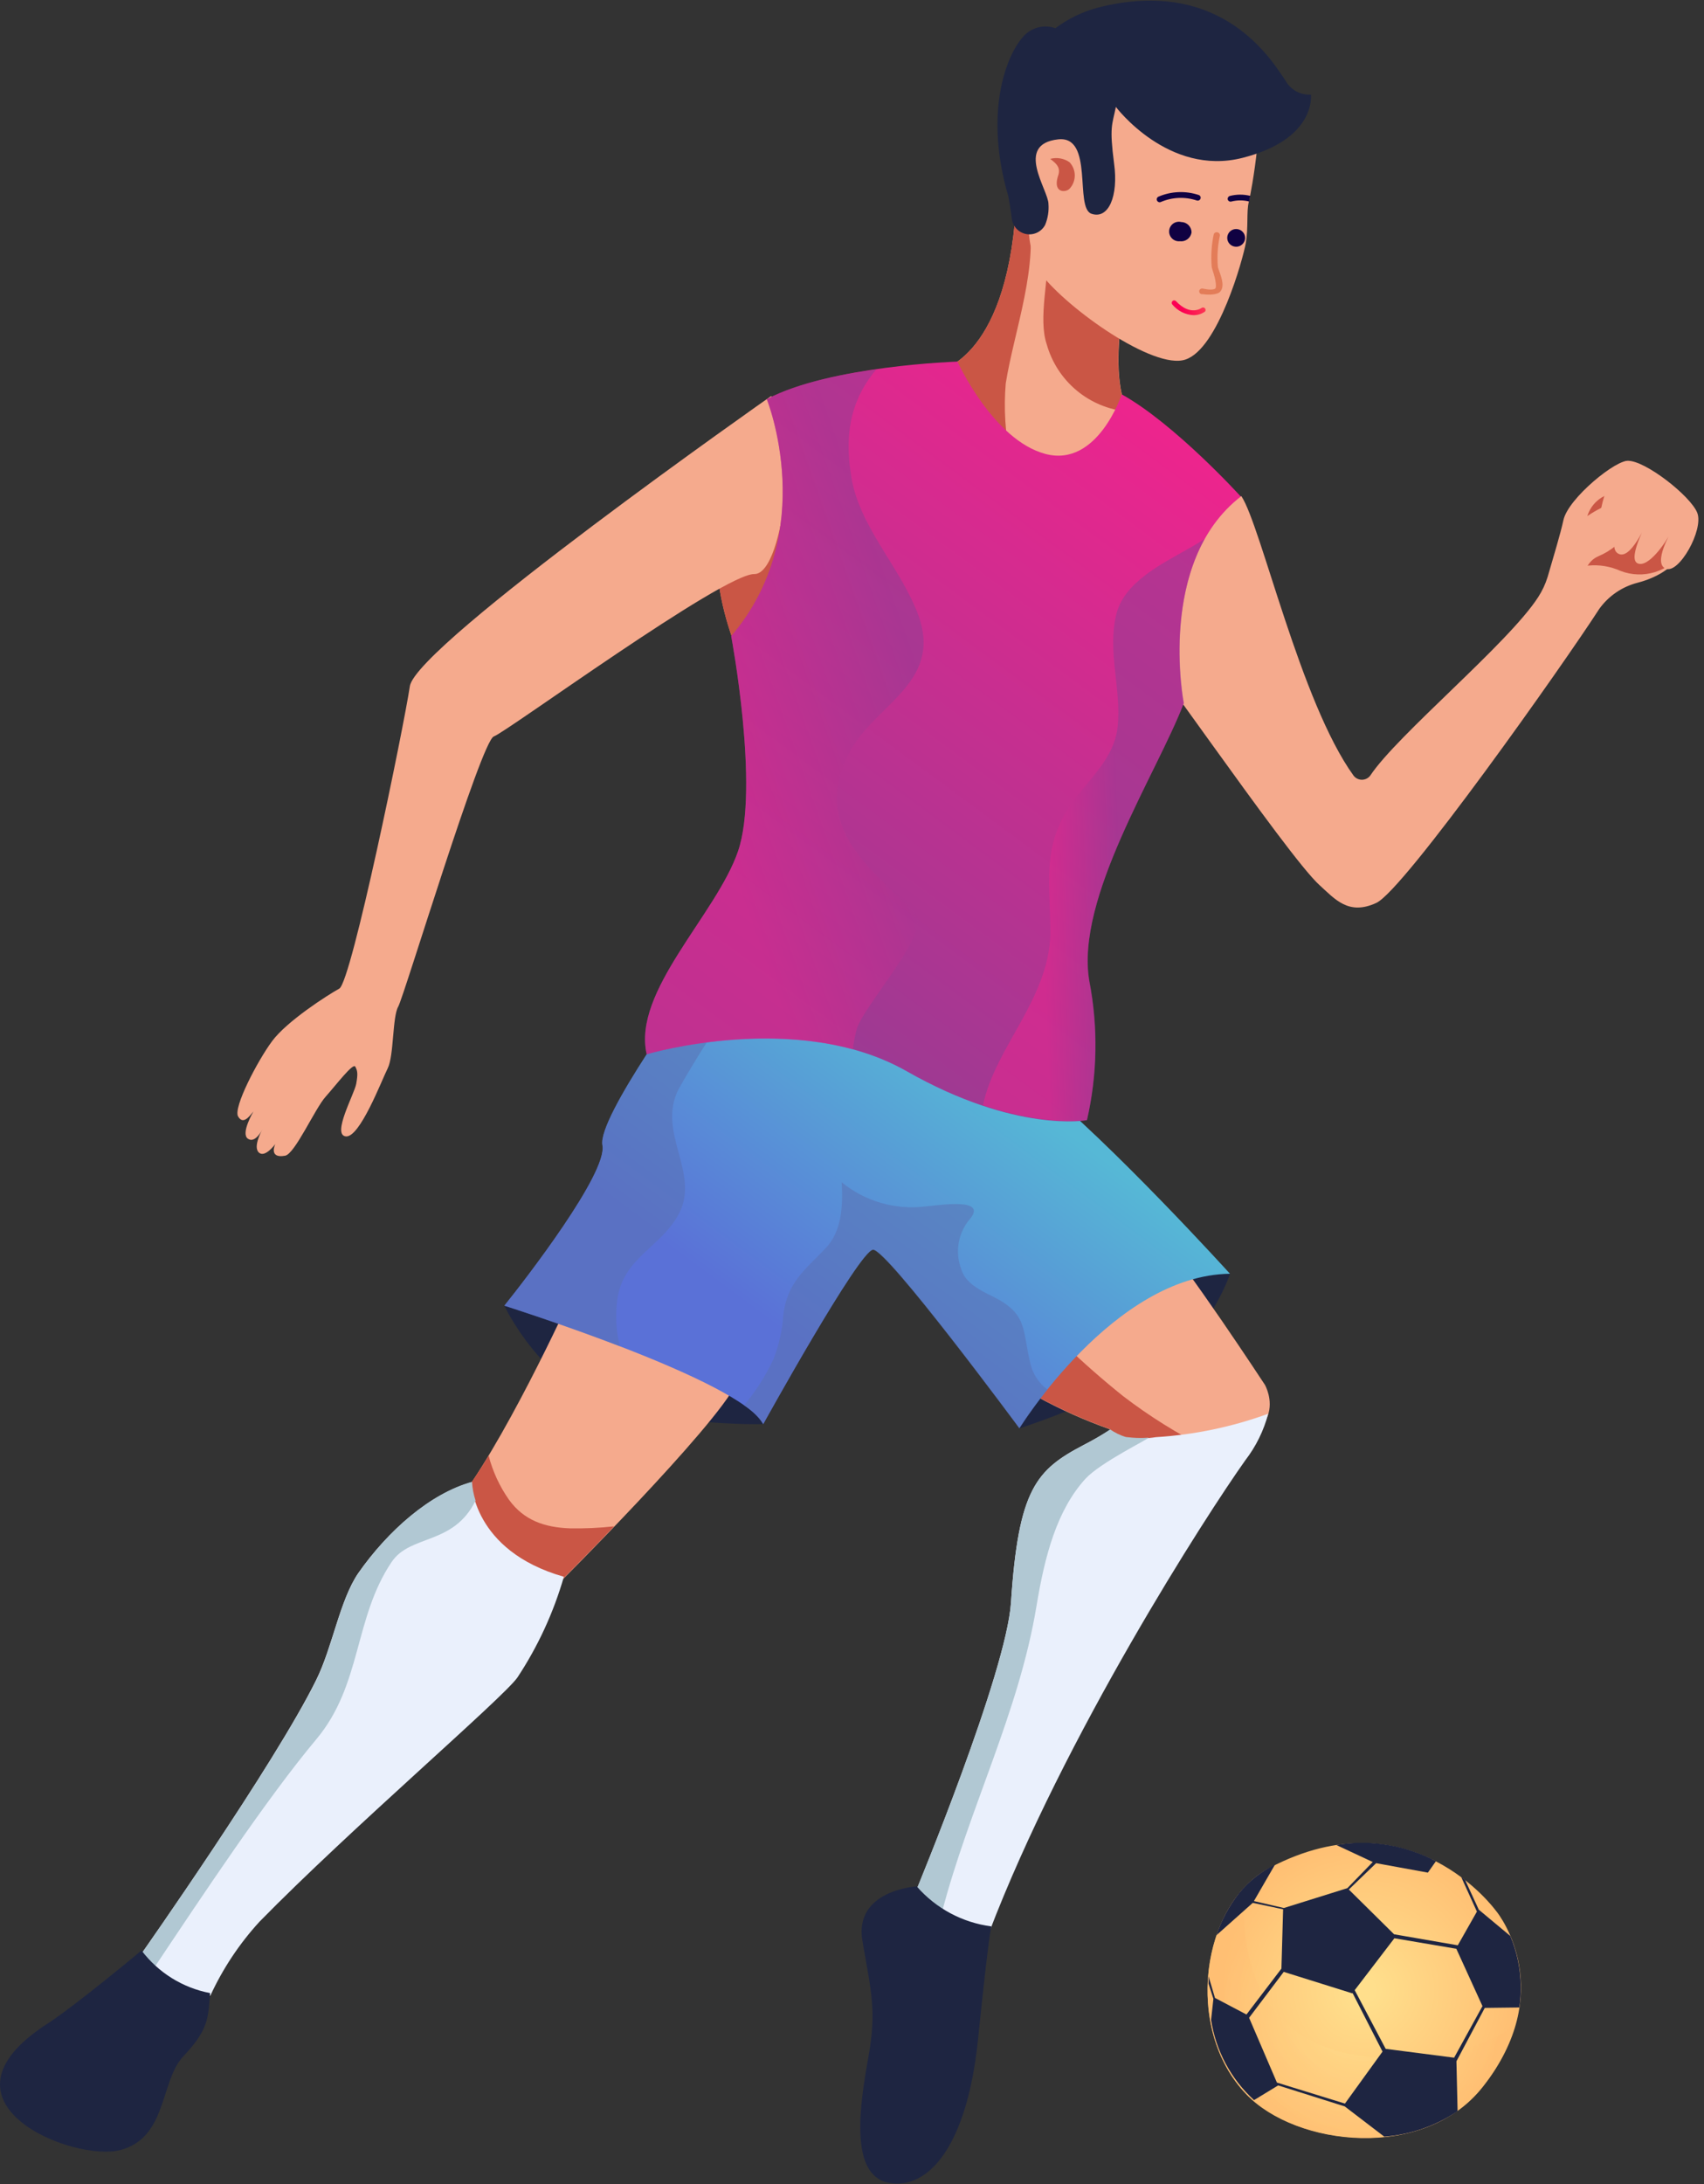 <svg width="295" height="378" viewBox="0 0 295 378" fill="none" xmlns="http://www.w3.org/2000/svg">
<rect x="0" y="0" width="295" height="378" fill="#333333" stroke="none"/>
<path d="M162.138 64.249C162.138 64.249 174.097 62.813 175.878 36.131L195.543 47.636C195.543 47.636 190.763 66.357 196.325 72.864C196.325 72.864 211.265 99.873 207.975 111.16L204.94 121.647C190.273 136.496 145.344 122.828 134.203 121.538C129.168 120.956 121.68 99.727 124.97 92.312C132.513 75.354 162.138 64.249 162.138 64.249Z" fill="#F5AA8D"/>
<path d="M184.639 102.817L184.221 128.463C192.782 128.154 200.342 126.3 204.941 121.647L207.976 111.159C208.576 108.544 208.613 105.83 208.085 103.199L184.639 102.817Z" fill="#CA5645"/>
<path d="M148.762 70.573C139.874 75.481 129.097 83.024 124.971 92.384C121.681 99.727 129.115 120.956 134.204 121.538C137.712 121.938 142.564 119.957 147.999 116.594L148.762 70.573Z" fill="#CA5645"/>
<path d="M174.915 79.28C174.024 75.034 173.755 70.68 174.116 66.357C175.551 57.269 180.041 45.655 177.878 36.404L175.879 36.131C174.061 62.813 162.138 64.249 162.138 64.249C162.138 64.249 159.285 84.351 175.806 86.259H176.915C175.986 84.016 175.316 81.674 174.915 79.28Z" fill="#CA5645"/>
<path d="M212.938 220.467C212.938 220.467 209.212 231.755 199.27 237.389C191.965 241.301 184.341 244.584 176.479 247.204C176.479 247.204 178.115 226.574 185.367 221.013C192.618 215.451 212.938 220.467 212.938 220.467Z" fill="#1E2541"/>
<path d="M87.312 225.957C87.312 225.957 93.892 240.043 106.378 243.423C114.799 245.522 123.453 246.542 132.132 246.459C132.132 246.459 118.337 220.94 87.312 225.957Z" fill="#1E2541"/>
<path d="M282.002 79.77C280.003 79.316 271.461 86.223 270.661 90.021C270.17 92.311 268.844 96.692 267.935 99.818C267.554 101.057 267.004 102.238 266.299 103.326C261.156 111.323 241.854 127.209 237.219 134.224C237.05 134.447 236.831 134.627 236.58 134.751C236.33 134.875 236.054 134.939 235.774 134.939C235.495 134.939 235.219 134.875 234.968 134.751C234.718 134.627 234.499 134.447 234.329 134.224C225.133 121.502 218.335 91.057 214.918 85.877C209.811 86.708 204.978 88.752 200.825 91.839C196.672 94.926 193.322 98.965 191.055 103.617C196.507 109.269 222.697 147.983 228.441 153.182C231.149 155.635 233.475 158.471 238.273 156.253C243.071 154.036 270.661 114.995 276.877 105.362C278.483 103.135 280.817 101.54 283.474 100.854C290.454 99.037 292.162 94.511 292.417 92.53C292.671 90.549 287.4 80.97 282.002 79.77Z" fill="#F5AA8D"/>
<path d="M287.528 83.624C286.262 84.339 284.865 84.79 283.42 84.95C282.32 85.132 281.209 85.235 280.094 85.259C278.777 85.299 277.515 85.793 276.521 86.658C275.528 87.523 274.863 88.705 274.642 90.003C274.633 90.154 274.633 90.306 274.642 90.458C274.576 90.813 274.491 91.165 274.387 91.512L292.562 91.803C291.505 88.74 289.786 85.947 287.528 83.624Z" fill="#CA5645"/>
<path d="M284.511 81.806C284.627 82.637 284.546 83.484 284.274 84.278C283.09 86.756 281.256 88.866 278.967 90.385C277.35 91.675 275.623 92.875 273.896 94.02V98.164C274.254 98.046 274.618 97.948 274.987 97.873C276.89 97.696 278.806 98.015 280.549 98.8C282.459 99.539 284.563 99.611 286.519 99.004C288.476 98.397 290.17 97.146 291.326 95.456C291.956 94.509 292.372 93.436 292.544 92.311C292.689 90.639 289.054 84.387 284.511 81.806Z" fill="#CA5645"/>
<path d="M133.477 68.556C133.477 68.556 72.027 111.614 70.955 118.757C69.882 125.9 60.849 169.921 58.741 171.084C56.633 172.248 49.654 176.737 47.109 180.172C44.565 183.607 40.348 191.696 41.22 193.204C42.093 194.713 43.165 193.204 43.874 192.35C43.874 192.35 41.62 196.149 42.911 197.057C44.201 197.966 45.419 195.458 45.419 195.458C45.419 195.458 43.728 198.42 44.801 199.438C45.873 200.456 47.654 197.984 47.654 197.984C47.654 197.984 46.418 200.547 49.363 200.002C51.053 199.693 54.524 191.859 56.36 189.805C58.196 187.751 61.122 183.88 61.504 184.589C61.885 185.298 61.994 185.788 61.667 187.57C61.34 189.351 57.432 196.348 59.85 196.657C62.267 196.966 66.029 187.061 67.12 184.88C68.21 182.699 67.919 175.992 68.937 174.211C69.955 172.429 83.295 128.208 85.495 127.445C87.694 126.681 125.207 99.254 130.587 99.345C135.967 99.436 138.602 71.609 133.477 68.556Z" fill="#F5AA8D"/>
<path d="M281.785 79.752C278.786 79.897 275.514 91.366 277.514 92.366C279.513 93.365 281.767 87.967 282.239 87.077C282.239 87.077 277.859 94.347 280.076 95.765C282.294 97.182 285.002 90.548 285.62 89.44C285.62 89.44 281.603 96.546 283.475 97.473C285.347 98.4 288.546 93.674 289.309 92.02C289.309 92.02 286.092 97.473 288.382 98.418C290.672 99.364 294.98 91.675 293.835 88.749C292.69 85.823 284.729 79.607 281.785 79.752Z" fill="#F5AA8D"/>
<path d="M267.989 101.981C268.719 99.816 269.183 97.57 269.371 95.292C269.498 92.239 279.803 84.805 281.984 87.459C284.165 90.112 281.003 94.438 276.768 96.237C272.533 98.037 275.677 104.107 267.989 101.981Z" fill="#F5AA8D"/>
<path d="M178.187 37.494C178.695 39.82 181.276 40.947 181.403 43.383C181.64 47.999 179.695 55.124 181.204 59.559C182.08 62.699 183.893 65.497 186.399 67.582C188.906 69.666 191.988 70.938 195.235 71.228C191.418 63.685 195.507 47.599 195.507 47.599L178.187 37.494Z" fill="#CA5645"/>
<path d="M217.118 15.029C215.882 12.975 206.413 10.612 198.398 8.922C195.688 8.369 192.877 8.586 190.284 9.55C187.692 10.514 185.421 12.185 183.731 14.374C182.371 16.074 180.722 17.52 178.86 18.646C178.014 19.177 177.287 19.876 176.724 20.7C176.161 21.524 175.774 22.456 175.586 23.436C175.398 24.417 175.415 25.425 175.634 26.399C175.853 27.373 176.271 28.291 176.86 29.097C178.351 31.332 177.497 33.659 177.878 36.367C178.314 39.439 177.497 42.074 180.205 47.4C184.93 53.543 199.779 64.03 205.195 62.231C210.902 60.413 215.228 44.691 215.682 42.02C216.137 39.348 215.773 36.567 216.191 34.968C216.609 33.368 219.299 18.628 217.118 15.029Z" fill="#F5AA8D"/>
<path d="M193.181 18.5C193.181 18.5 202.268 30.587 215.118 27.316C227.968 24.044 226.95 16.374 226.95 16.374C226.052 16.429 225.157 16.225 224.371 15.787C223.585 15.349 222.941 14.695 222.515 13.902C220.461 10.994 211.865 -4.274 189.982 1.343C187.355 2.051 184.888 3.254 182.712 4.887C181.715 4.528 180.631 4.49 179.612 4.776C178.592 5.063 177.687 5.661 177.023 6.486C174.388 9.431 170.226 19.209 174.57 34.004C174.57 34.004 174.915 35.822 175.169 37.839C175.245 38.489 175.526 39.099 175.972 39.578C176.419 40.057 177.006 40.381 177.649 40.503C178.292 40.624 178.958 40.538 179.548 40.255C180.138 39.972 180.623 39.507 180.931 38.93C181.408 37.781 181.607 36.535 181.512 35.295C181.512 32.895 175.569 24.971 183.185 24.117C189.419 23.426 185.984 35.949 188.946 36.985C191.909 38.021 193.653 33.931 192.872 28.297C192.036 21.826 192.545 21.681 193.181 18.5Z" fill="#1E2541"/>
<path d="M181.822 27.497C182.388 27.343 182.981 27.315 183.559 27.416C184.137 27.516 184.686 27.742 185.166 28.079C185.745 28.701 186.067 29.519 186.067 30.369C186.067 31.219 185.745 32.037 185.166 32.659C184.512 33.35 182.349 33.422 183.095 30.696C183.64 29.242 183.258 28.57 181.822 27.497Z" fill="#CA5645"/>
<path d="M215.555 41.275C215.539 41.478 215.482 41.675 215.39 41.857C215.297 42.038 215.169 42.2 215.014 42.331C214.858 42.463 214.678 42.563 214.484 42.625C214.29 42.687 214.085 42.71 213.882 42.692C213.682 42.678 213.486 42.624 213.307 42.534C213.127 42.444 212.967 42.32 212.835 42.168C212.703 42.016 212.603 41.84 212.539 41.649C212.476 41.458 212.451 41.257 212.465 41.056C212.479 40.856 212.533 40.66 212.623 40.48C212.713 40.301 212.837 40.14 212.989 40.009C213.141 39.877 213.317 39.777 213.508 39.713C213.699 39.65 213.9 39.624 214.101 39.639C214.304 39.65 214.502 39.702 214.685 39.79C214.868 39.879 215.032 40.003 215.167 40.155C215.302 40.307 215.406 40.484 215.472 40.676C215.539 40.868 215.567 41.072 215.555 41.275Z" fill="#100142"/>
<path d="M206.286 40.22C206.214 40.69 205.96 41.114 205.58 41.399C205.199 41.685 204.722 41.809 204.25 41.747C204.006 41.77 203.759 41.74 203.528 41.658C203.296 41.576 203.085 41.445 202.91 41.273C202.734 41.102 202.598 40.894 202.511 40.664C202.423 40.435 202.387 40.189 202.405 39.944C202.422 39.699 202.493 39.461 202.611 39.246C202.73 39.032 202.894 38.845 203.092 38.7C203.291 38.555 203.518 38.455 203.759 38.407C203.999 38.358 204.248 38.363 204.486 38.421C204.962 38.425 205.417 38.617 205.754 38.953C206.09 39.289 206.281 39.744 206.286 40.22Z" fill="#100142"/>
<path d="M208.212 50.907H208.03C207.963 50.896 207.898 50.872 207.841 50.836C207.783 50.8 207.733 50.752 207.694 50.696C207.655 50.64 207.628 50.577 207.614 50.51C207.599 50.443 207.599 50.374 207.612 50.307C207.65 50.176 207.738 50.065 207.857 49.997C207.975 49.929 208.116 49.91 208.248 49.944C209.339 50.18 210.066 50.162 210.375 49.944C210.684 49.726 210.375 48.127 210.084 47.254C209.957 46.872 209.847 46.527 209.775 46.236C209.612 44.345 209.729 42.441 210.12 40.584C210.154 40.449 210.241 40.333 210.36 40.262C210.479 40.19 210.621 40.169 210.756 40.202C210.89 40.224 211.009 40.297 211.091 40.406C211.172 40.514 211.208 40.649 211.192 40.783C210.811 42.513 210.688 44.289 210.829 46.054C210.829 46.327 210.992 46.636 211.102 46.981C211.538 48.217 212.065 49.762 211.102 50.617C210.629 50.907 209.648 51.107 208.212 50.907Z" fill="#E37C58"/>
<path d="M206.612 54.543C205.914 54.505 205.232 54.324 204.606 54.011C203.981 53.698 203.427 53.261 202.977 52.725C202.937 52.684 202.904 52.636 202.882 52.583C202.86 52.53 202.849 52.473 202.849 52.416C202.849 52.359 202.86 52.302 202.882 52.249C202.904 52.196 202.937 52.148 202.977 52.107C203.016 52.067 203.063 52.035 203.115 52.013C203.166 51.991 203.221 51.98 203.277 51.98C203.333 51.98 203.389 51.991 203.44 52.013C203.492 52.035 203.538 52.067 203.577 52.107C206.085 54.779 207.994 53.307 208.085 53.252C208.174 53.207 208.277 53.195 208.375 53.217C208.473 53.239 208.56 53.295 208.622 53.374C208.684 53.453 208.717 53.551 208.715 53.651C208.713 53.751 208.677 53.848 208.612 53.925C208.026 54.334 207.327 54.55 206.612 54.543Z" fill="url(#paint0_linear_103_171)"/>
<path d="M200.742 35.004C200.65 34.998 200.562 34.967 200.485 34.916C200.409 34.865 200.347 34.795 200.306 34.713C200.249 34.592 200.242 34.454 200.287 34.328C200.331 34.203 200.423 34.099 200.542 34.04C202.76 33.088 205.25 32.984 207.539 33.75C207.601 33.772 207.657 33.806 207.705 33.85C207.752 33.894 207.791 33.948 207.818 34.007C207.845 34.066 207.86 34.13 207.862 34.195C207.864 34.26 207.853 34.325 207.83 34.386C207.785 34.51 207.693 34.611 207.575 34.669C207.456 34.727 207.32 34.736 207.194 34.695C205.16 34.021 202.95 34.112 200.978 34.949C200.905 34.986 200.824 35.005 200.742 35.004Z" fill="#100142"/>
<path d="M212.901 33.913C212.773 33.955 212.666 34.044 212.601 34.163C212.537 34.281 212.521 34.419 212.555 34.549C212.597 34.673 212.684 34.775 212.799 34.836C212.914 34.897 213.048 34.911 213.173 34.877C214.193 34.615 215.262 34.615 216.281 34.877C216.281 34.877 216.281 34.713 216.281 34.64L216.445 33.895C215.28 33.609 214.062 33.615 212.901 33.913Z" fill="#100142"/>
<path d="M98.635 224.866C98.635 224.866 86.803 250.839 78.315 261.054C78.315 261.054 73.771 285.263 96.272 274.485C96.272 274.485 123.789 247.095 127.515 239.37C131.241 231.645 114.356 228.065 98.635 224.866Z" fill="#F5AA8D"/>
<path d="M98.635 264.489C94.327 264.325 90.71 263.144 88.093 259.509C86.479 257.2 85.291 254.62 84.585 251.893C82.72 255.071 80.624 258.109 78.315 260.981C78.315 260.981 73.771 285.191 96.272 274.413C96.272 274.413 100.743 269.96 106.323 264.143C103.77 264.421 101.202 264.537 98.635 264.489Z" fill="#CA5645"/>
<path d="M167.809 233.972C175.155 239.737 183.394 244.261 192.2 247.367C192.519 248.36 193.072 249.26 193.813 249.994C194.553 250.728 195.458 251.273 196.453 251.584C198.27 252.111 202.941 251.203 204.741 251.112C224.988 250.203 218.99 239.661 218.99 239.661C218.99 239.661 205.013 218.341 200.324 213.488C195.635 208.635 166.591 224.394 167.809 233.972Z" fill="#F5AA8D"/>
<path d="M194.435 241.606C187.432 235.995 180.942 229.773 175.043 223.012C170.535 226.647 167.391 230.682 167.773 233.918C175.119 239.682 183.357 244.207 192.163 247.313C192.483 248.305 193.036 249.206 193.776 249.94C194.516 250.674 195.422 251.219 196.416 251.53C198.234 252.057 202.905 251.148 204.704 251.057C206.503 250.966 207.685 250.857 208.957 250.675C203.84 248.12 198.977 245.083 194.435 241.606Z" fill="#CA5645"/>
<path d="M120.264 170.394C120.264 170.394 103.361 193.386 104.288 198.184C105.215 202.983 90.948 221.431 87.312 225.957C87.312 225.957 128.279 238.843 132.132 246.459C132.132 246.459 148.744 216.414 151.143 216.251C153.542 216.087 176.479 247.149 176.479 247.149C176.479 247.149 192.836 220.686 212.938 220.431C212.938 220.431 192.418 197.803 179.46 187.443C166.501 177.082 134.767 171.43 120.264 170.394Z" fill="url(#paint1_linear_103_171)"/>
<g style="mix-blend-mode:multiply" opacity="0.55">
<path d="M107.305 232.972C106.666 230.394 106.512 227.719 106.851 225.084C107.759 217.541 114.666 215.851 117.665 209.78C121.1 202.855 113.684 195.894 117.483 188.479C120.846 182.523 124.573 176.781 128.642 171.284C125.516 170.866 122.645 170.557 120.282 170.394C120.282 170.394 103.379 193.386 104.306 198.184C105.233 202.983 90.948 221.431 87.312 225.957C87.312 225.957 96.945 229.028 107.305 232.972Z" fill="#5A71B3"/>
</g>
<g style="mix-blend-mode:multiply" opacity="0.55">
<path d="M178.387 235.971C176.914 230.01 178.041 227.374 171.68 224.266C169.663 223.285 167.118 222.03 166.427 219.668C165.854 218.184 165.701 216.57 165.986 215.005C166.272 213.44 166.984 211.984 168.045 210.798C170.862 207.163 162.174 208.635 160.248 208.78C157.668 209.102 155.049 208.897 152.55 208.179C150.051 207.46 147.723 206.243 145.708 204.6C145.962 208.78 145.708 213.179 142.873 216.069C139.238 219.886 136.348 221.867 135.603 227.538C135.439 230.174 134.862 232.768 133.894 235.226C132.553 238.096 130.842 240.778 128.805 243.205C130.135 244.031 131.265 245.142 132.113 246.458C132.113 246.458 148.743 216.414 151.142 216.305C153.541 216.196 176.478 247.204 176.478 247.204C177.978 244.875 179.604 242.63 181.349 240.479C179.85 239.383 178.797 237.782 178.387 235.971Z" fill="#5A71B3"/>
</g>
<path d="M175.024 277.339C176.315 257.655 179.405 254.365 187.583 250.075C188.874 249.403 190.564 248.458 191.509 247.858C194.246 248.884 197.203 249.178 200.088 248.712C206.737 248.304 213.293 246.939 219.553 244.659C218.783 247.581 217.436 250.318 215.591 252.711C208.866 262.162 184.239 300.349 171.208 334.501C171.208 334.501 166.064 334.719 158.594 327.231C158.594 327.176 174.225 289.517 175.024 277.339Z" fill="#EAF0FC"/>
<path d="M175.024 277.339C176.315 257.655 179.405 254.365 187.583 250.076C189.178 249.283 190.715 248.378 192.182 247.367C193.005 247.929 193.905 248.37 194.853 248.676C196.172 248.854 197.506 248.896 198.834 248.803C198.997 248.949 190.564 253.056 187.929 255.892C182.967 261.344 180.877 269.196 179.423 278.03C176.388 296.351 167.736 313.018 163.065 330.957C161.466 329.832 159.97 328.567 158.594 327.176C158.594 327.176 174.225 289.517 175.024 277.339Z" fill="#B1C8D3"/>
<path d="M158.703 326.449C158.703 326.449 147.798 327.067 149.307 335.901C150.815 344.734 151.797 347.878 150.324 356.057C148.852 364.236 146.998 376.45 153.85 377.741C160.702 379.031 167.427 371.416 169.317 352.931C171.207 334.446 171.626 333.374 171.626 333.374C166.616 332.724 162.018 330.261 158.703 326.449Z" fill="#1E2541"/>
<path d="M24.5 338.082C24.5 338.082 47.527 305.366 54.743 290.716C57.578 284.991 58.814 276.939 62.013 272.25C67.102 264.98 74.426 258.527 81.624 256.51C81.624 256.51 81.714 268.342 97.618 272.868C95.835 279.059 93.121 284.943 89.566 290.316C86.985 293.951 60.686 316.471 44.928 332.556C41.448 336.356 38.578 340.672 36.422 345.352C33.953 345.379 31.527 344.712 29.419 343.426C27.311 342.141 25.606 340.289 24.5 338.082Z" fill="#EAF0FC"/>
<path d="M54.779 300.967C62.667 291.534 61.249 280.047 67.792 270.323C71.028 265.488 78.497 267.47 82.332 259.69C81.986 258.638 81.778 257.544 81.714 256.437C74.444 258.455 67.174 264.87 62.103 272.177C58.85 276.866 57.614 284.9 54.834 290.643C47.527 305.366 24.5 338.082 24.5 338.082C25.005 339.12 25.646 340.086 26.408 340.953C35.041 328.031 46.182 311.236 54.779 300.967Z" fill="#B1C8D3"/>
<path d="M24.499 337.537C24.499 337.537 13.267 346.933 8.142 350.26C-12.978 363.928 12.722 374.233 20.864 372.07C29.007 369.907 27.68 360.111 31.769 355.821C36.258 351.096 36.022 349.005 36.367 344.916C31.634 344.01 27.405 341.381 24.499 337.537Z" fill="#1E2541"/>
<path d="M165.756 62.576C165.756 62.576 143.655 63.285 132.75 69.083C132.75 69.083 142.001 92.039 126.588 110.087C126.588 110.087 131.532 136.333 127.77 147.311C124.008 158.289 109.449 171.557 111.958 182.444C111.958 182.444 138.057 174.629 156.977 185.389C175.897 196.149 188.165 193.858 188.165 193.858C189.975 185.953 190.111 177.756 188.565 169.794C186.13 155.435 200.27 133.879 204.923 121.72C204.923 121.72 200.179 97.273 214.81 85.932C214.81 85.932 203.414 73.373 194.199 68.247C194.199 68.247 190.019 80.97 180.968 78.552C171.917 76.135 165.756 62.576 165.756 62.576Z" fill="url(#paint2_linear_103_171)"/>
<path style="mix-blend-mode:multiply" opacity="0.5" d="M148.271 178.264C149.307 174.138 161.575 161.051 158.431 157.962C150.47 150.164 140.747 143.239 146.799 130.698C150.925 122.119 163.157 118.448 159.067 106.706C156.141 98.473 148.907 91.439 147.417 82.751C145.963 74.354 147.744 68.647 151.706 63.921C145.2 64.812 137.821 66.375 132.75 69.083C132.75 69.083 142.001 92.039 126.588 110.087C126.588 110.087 131.532 136.333 127.77 147.311C124.008 158.289 109.449 171.557 111.958 182.444C111.958 182.444 130.496 176.992 147.653 181.59C147.784 180.468 147.99 179.357 148.271 178.264Z" fill="url(#paint3_linear_103_171)"/>
<path style="mix-blend-mode:multiply" opacity="0.5" d="M208.54 93.275C207.631 93.856 206.722 94.42 205.723 94.965C201.161 97.582 194.636 100.709 193.255 106.307C191.673 112.814 194.163 119.211 193.491 125.773C193.036 130.262 189.856 133.625 187.13 136.933C180.35 145.094 181.677 150.928 181.841 160.725C182.077 172.466 172.299 181.008 170.172 191.278C181.423 195.04 188.202 193.786 188.202 193.786C190.012 185.88 190.148 177.683 188.602 169.721C186.166 155.363 200.306 133.806 204.959 121.647C204.941 121.647 201.815 105.434 208.54 93.275Z" fill="url(#paint4_linear_103_171)"/>
<path d="M258.902 330.575C258.902 330.575 244.253 310.4 219.844 323.214C207.921 329.466 204.904 351.114 215.718 362.382C224.352 371.47 246.616 374.051 256.739 361.092C269.48 344.879 259.974 331.775 258.902 330.575Z" fill="url(#paint5_radial_103_171)"/>
<g style="mix-blend-mode:multiply" opacity="0.75">
<path d="M250.141 355.185C242.617 356.366 235.71 356.784 228.768 353.967C217.317 349.296 214.773 337.827 215.354 326.704C207.376 335.319 206.431 352.659 215.718 362.346C224.351 371.434 246.615 374.015 256.739 361.056C259.265 357.933 261.154 354.345 262.3 350.496C258.701 353.046 254.521 354.658 250.141 355.185Z" fill="url(#paint6_radial_103_171)"/>
</g>
<path d="M263.027 347.406C263.211 346.203 263.297 344.987 263.282 343.771C263.251 340.766 262.634 337.796 261.464 335.028L256.012 330.484L253.649 325.359L252.977 324.85L255.685 330.812L252.377 336.646L241.345 334.738L233.511 326.995L238.237 322.433L247.197 324.068L248.597 322.087C248.306 321.974 248.026 321.834 247.76 321.669L246.688 321.179C246.016 320.888 245.343 320.633 244.653 320.397C243.233 319.902 241.774 319.531 240.291 319.288C237.332 318.779 234.307 318.779 231.348 319.288L237.655 322.233L233.257 326.758L222.261 330.194L217.081 328.994L220.716 322.705C218.31 323.875 216.189 325.556 214.5 327.631C212.787 329.81 211.465 332.27 210.593 334.901L216.881 329.303L222.134 330.412L221.843 340.681L215.791 348.624L210.338 345.752L209.229 342.008C209.229 342.426 209.229 342.844 209.229 343.28L210.066 345.916L209.666 349.551C210.482 354.893 213.106 359.794 217.099 363.437L221.279 360.892L232.802 364.527L239.654 369.762C244.196 369.422 248.57 367.899 252.341 365.345L252.141 356.712L257.048 347.479L263.027 347.406ZM232.839 364.037L221.061 360.401L216.245 349.187L222.243 341.244L234.147 344.97V344.88L239.345 355.04L232.839 364.037ZM251.741 356.094L239.891 354.567L234.529 344.407L241.399 335.428L252.122 337.246L256.648 347.17L251.741 356.094Z" fill="#1E2541"/>
<defs>
<linearGradient id="paint0_linear_103_171" x1="210.66" y1="52.308" x2="204.668" y2="53.324" gradientUnits="userSpaceOnUse">
<stop stop-color="#FC5653"/>
<stop offset="1" stop-color="#FC0053"/>
</linearGradient>
<linearGradient id="paint1_linear_103_171" x1="172.726" y1="186.85" x2="128.567" y2="246.46" gradientUnits="userSpaceOnUse">
<stop stop-color="#56B8D6"/>
<stop offset="0.77" stop-color="#5A71D7"/>
</linearGradient>
<linearGradient id="paint2_linear_103_171" x1="204.072" y1="72.325" x2="114.755" y2="193.325" gradientUnits="userSpaceOnUse">
<stop stop-color="#EF248D"/>
<stop offset="1" stop-color="#893F94"/>
</linearGradient>
<linearGradient id="paint3_linear_103_171" x1="120.631" y1="132.423" x2="159.911" y2="118.481" gradientUnits="userSpaceOnUse">
<stop stop-color="#EF248D"/>
<stop offset="1" stop-color="#893F94"/>
</linearGradient>
<linearGradient id="paint4_linear_103_171" x1="180.055" y1="144.976" x2="193.593" y2="144.447" gradientUnits="userSpaceOnUse">
<stop stop-color="#EF248D"/>
<stop offset="1" stop-color="#893F94"/>
</linearGradient>
<radialGradient id="paint5_radial_103_171" cx="0" cy="0" r="1" gradientUnits="userSpaceOnUse" gradientTransform="translate(236.165 344.461) scale(26.336 26.336)">
<stop offset="0.07" stop-color="#FFDF8C"/>
<stop offset="1" stop-color="#FFBF73"/>
</radialGradient>
<radialGradient id="paint6_radial_103_171" cx="0" cy="0" r="1" gradientUnits="userSpaceOnUse" gradientTransform="translate(235.674 348.369) scale(24.245 24.246)">
<stop offset="0.07" stop-color="#FFDF8C"/>
<stop offset="1" stop-color="#FFBF73"/>
</radialGradient>
</defs>
</svg>
